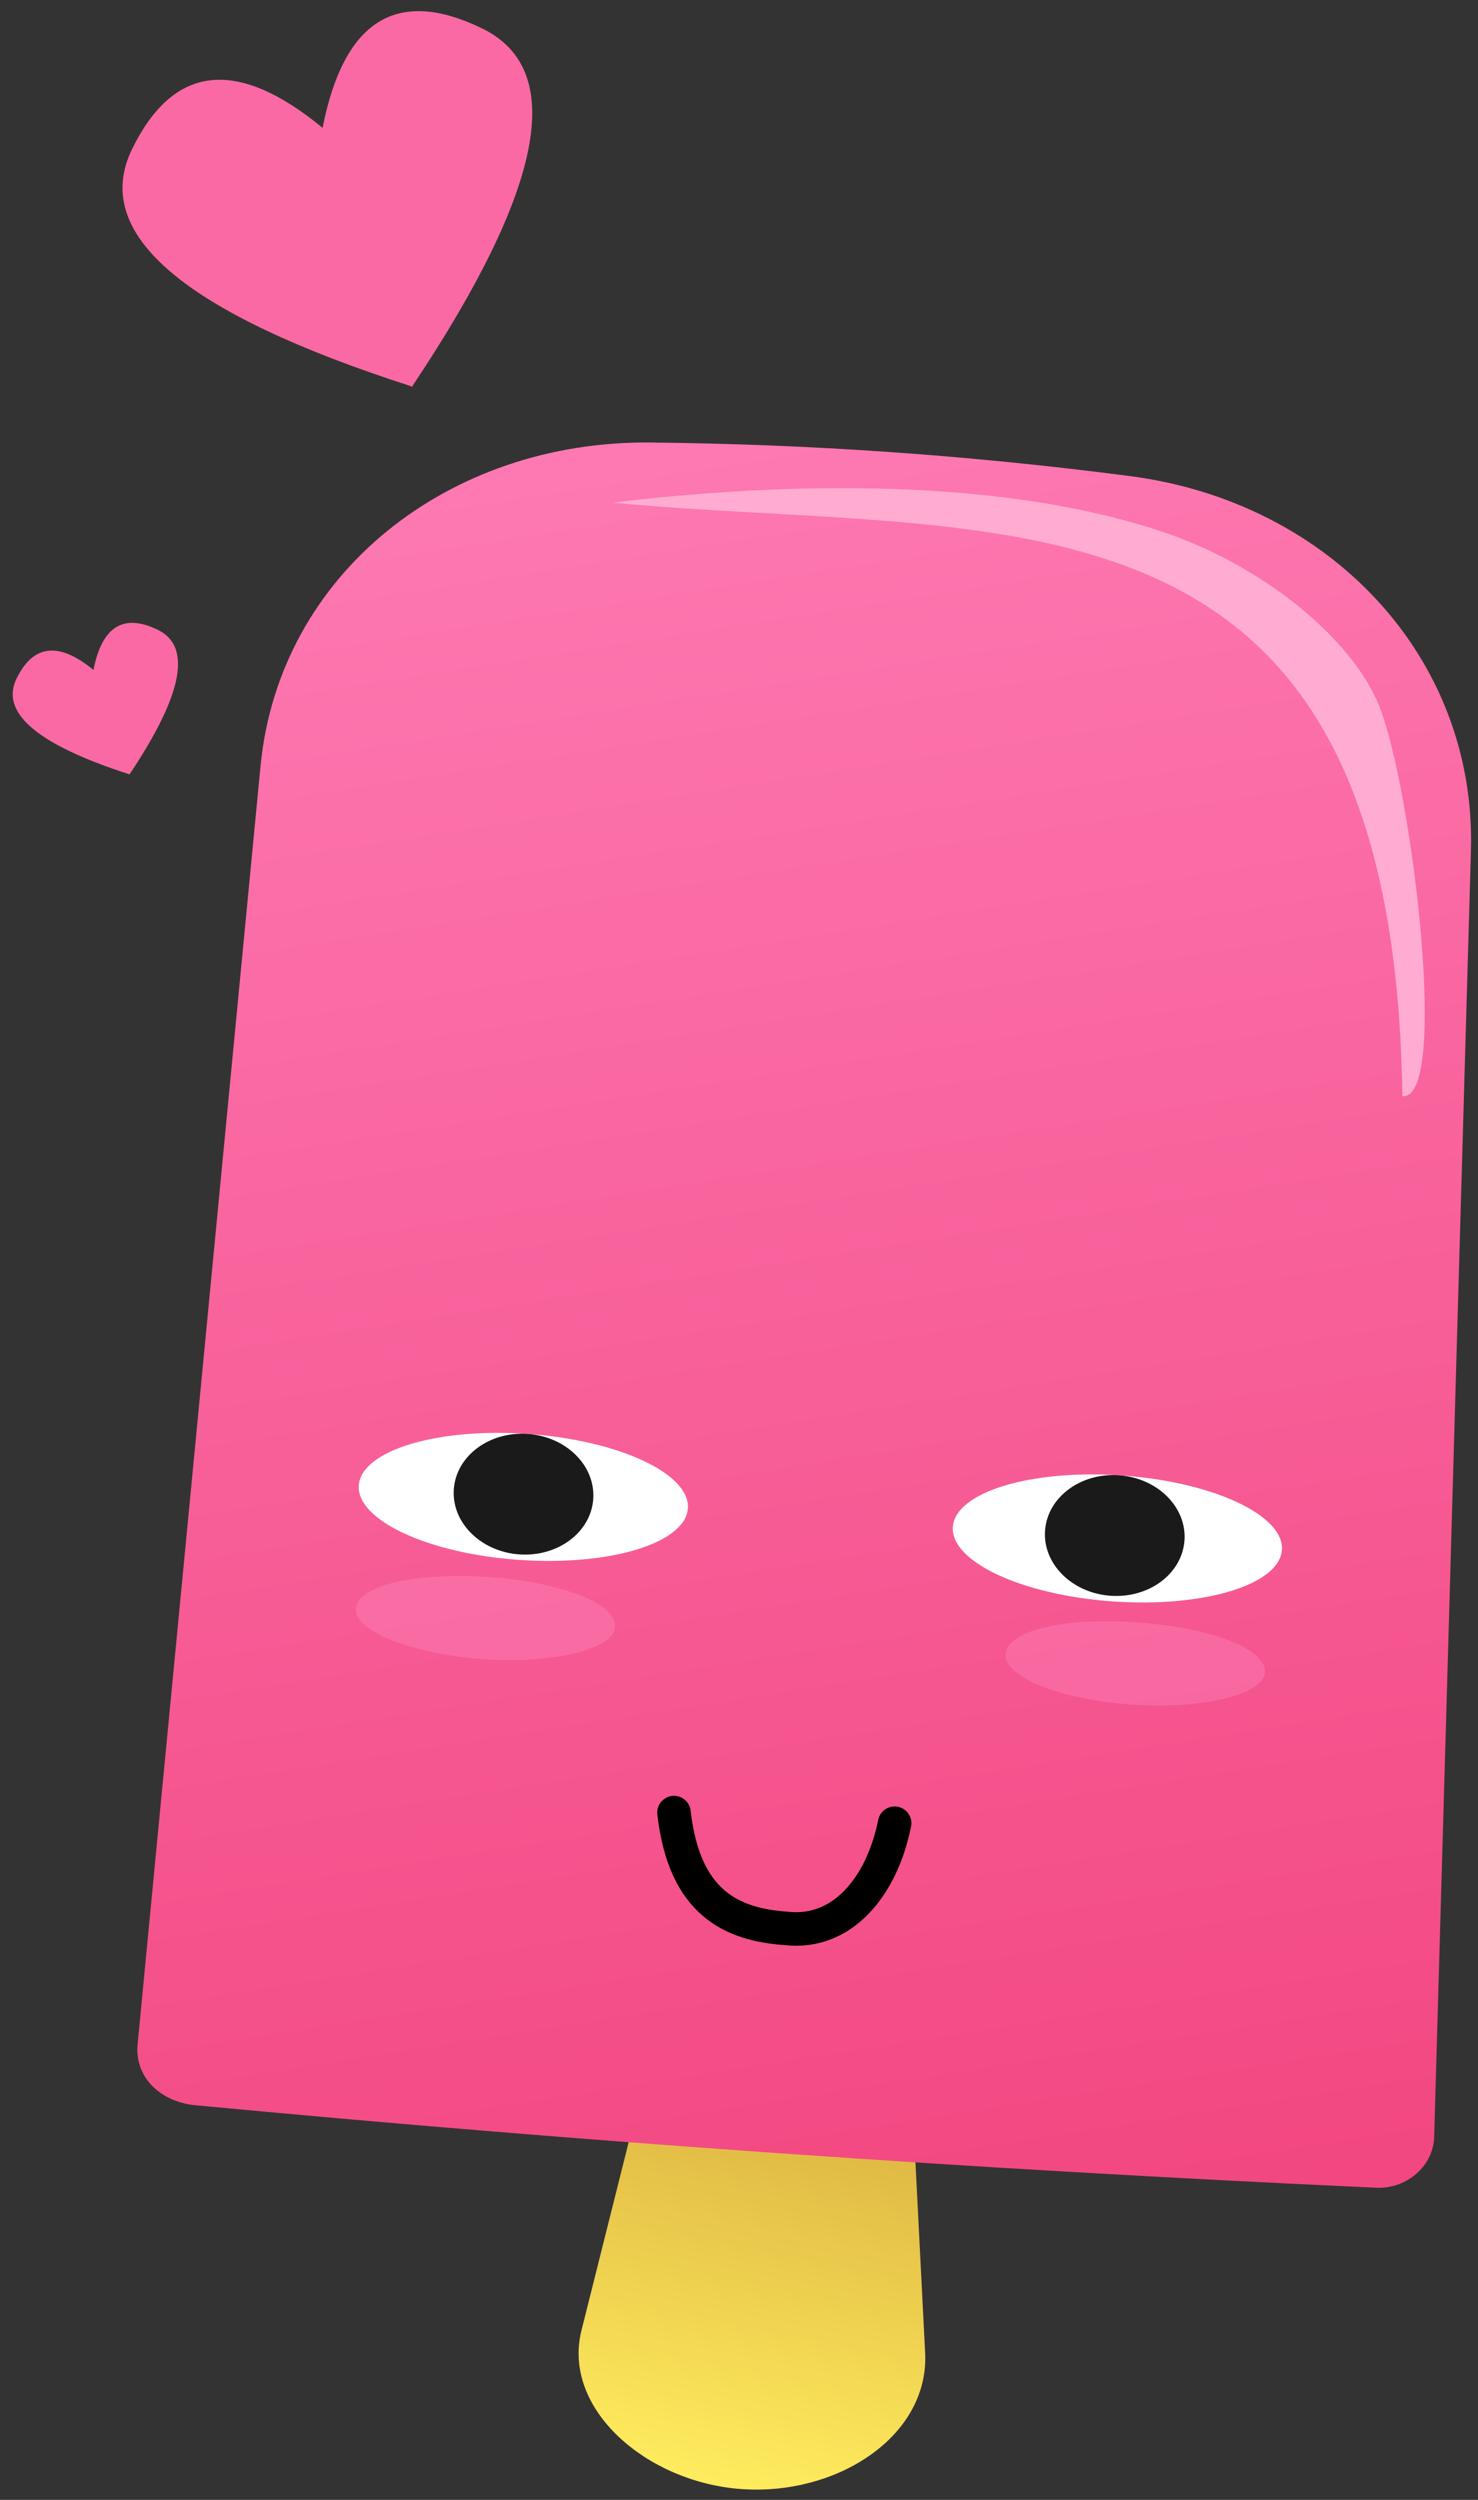 <?xml version="1.0" encoding="UTF-8"?>
<svg width="97px" height="164px" viewBox="0 0 97 164" version="1.1" xmlns="http://www.w3.org/2000/svg" xmlns:xlink="http://www.w3.org/1999/xlink"><rect x="0" y="0" width="97" height="164" fill="#333333" stroke="none"/><script xmlns="" type="text/javascript" charset="utf-8" id="zm-extension"/>
    <!-- Generator: Sketch 49 (51002) - http://www.bohemiancoding.com/sketch -->
    <title>Icecreams</title>
    <desc>Created with Sketch.</desc>
    <defs>
        <linearGradient x1="43.179%" y1="8.68%" x2="50.082%" y2="100.156%" id="linearGradient-1">
            <stop stop-color="#CC9933" offset="0%"/>
            <stop stop-color="#FFEC5E" offset="100%"/>
        </linearGradient>
        <linearGradient x1="47.103%" y1="109.531%" x2="70.181%" y2="-12.357%" id="linearGradient-2">
            <stop stop-color="#F24680" offset="0%"/>
            <stop stop-color="#FF7EB7" offset="100%"/>
        </linearGradient>
    </defs>
    <g id="Page-1" stroke="none" stroke-width="1" fill="none" fill-rule="evenodd">
        <g id="Artboard-6-Copy-2" transform="translate(-1099, -6117)">
            <g id="AD-Copy" transform="translate(-81, 6097)">
                <g id="Group-10">
                    <g id="Icecreams" transform="translate(1230.49, 106.623) scale(-1, 1) rotate(19) translate(-1230.49, -106.623) translate(1163.99, 17.623)">
                        <g id="icecream-copy" transform="translate(66.329, 99.523) rotate(-23) translate(-66.329, -99.523) translate(23.329, 32.523)">
                            <path d="M43.73,91.487 C49.983,91.487 49.799,96.227 50.902,101.599 L54.948,124.351 C55.867,129.565 49.983,133.989 43.73,133.989 C37.478,133.989 31.777,129.723 32.329,124.351 L35.087,101.599 C35.639,96.227 37.478,91.487 43.73,91.487 Z" id="Shape" fill="url(#linearGradient-1)"/>
                            <path d="M27.522,0.474 C38.163,-0.158 48.621,-0.158 59.08,0.474 C72.29,1.264 82.748,10.741 83.115,23.379 L85.317,107.731 C85.317,109.784 83.665,111.206 81.464,111.364 C55.777,111.996 29.723,111.996 3.67,111.364 C1.651,111.364 0,109.784 0,107.889 L3.486,23.379 C4.036,10.741 14.311,1.264 27.522,0.474 Z" id="Shape" fill="url(#linearGradient-2)"/>
                            <ellipse id="Oval" fill="#FFFFFF" cx="23.485" cy="70.056" rx="10.825" ry="4.142"/>
                            <ellipse id="Oval" fill="#FFFFFF" cx="62.566" cy="70.056" rx="10.825" ry="4.142"/>
                            <ellipse id="Oval" fill="#1A1A1A" cx="23.669" cy="69.876" rx="4.587" ry="3.962"/>
                            <ellipse id="Oval" fill="#1A1A1A" cx="62.566" cy="69.876" rx="4.587" ry="3.962"/>
                            <path d="M36.764,89.713 C37.314,93.952 39.699,97.249 43.369,97.092 C46.855,97.092 50.157,95.993 51.258,90.027" id="Shape" stroke="#000000" stroke-width="2.2" stroke-linecap="round" stroke-linejoin="round"/>
                            <path d="M64.4,75.459 C69.171,75.459 73.024,76.571 73.024,78.16 C73.024,79.591 69.171,80.862 64.4,80.862 C59.813,80.862 55.96,79.591 55.96,78.16 C55.96,76.571 59.813,75.459 64.4,75.459 Z" id="Shape" fill-opacity="0.29" fill="#FF99CC"/>
                            <path d="M21.834,75.459 C26.604,75.459 30.274,76.571 30.274,78.16 C30.274,79.591 26.604,80.862 21.834,80.862 C17.063,80.862 13.21,79.591 13.21,78.16 C13.21,76.571 17.063,75.459 21.834,75.459 Z" id="Shape" fill-opacity="0.29" fill="#FF99CC"/>
                            <path d="M6.851,39.8 C3.735,39.958 7.584,19.743 10.15,14.374 C12.349,9.952 18.397,5.846 24.628,4.109 C36.723,0.792 52.301,2.845 61.281,4.582 C35.624,5.214 10.333,-1.577 6.851,39.8 Z" id="Shape" fill="#FFACD0"/>
                        </g>
                        <path d="M94.547,34.213 C96.084,31.709 97.735,31.337 99.5,33.099 C101.272,34.868 99.621,37.652 94.547,41.451 L94.547,41.466 C94.544,41.463 94.541,41.461 94.538,41.458 C94.532,41.462 94.527,41.466 94.521,41.47 L94.521,41.446 C89.533,37.65 87.925,34.868 89.696,33.099 C91.471,31.327 93.088,31.698 94.547,34.21 L94.547,34.213 Z" id="Combined-Shape" fill="#FA69A3"/>
                        <path d="M68.748,5.484 C72.557,-0.722 76.648,-1.642 81.022,2.724 C85.413,7.107 81.322,14.006 68.748,23.422 L68.748,23.459 C68.74,23.452 68.732,23.446 68.724,23.44 C68.71,23.45 68.697,23.46 68.684,23.47 L68.684,23.41 C56.321,14.002 52.335,7.107 56.726,2.724 C61.125,-1.667 65.132,-0.749 68.748,5.477 L68.748,5.484 Z" id="Combined-Shape-Copy-2" fill="#FA69A3"/>
                    </g>
                </g>
            </g>
        </g>
    </g>
</svg>